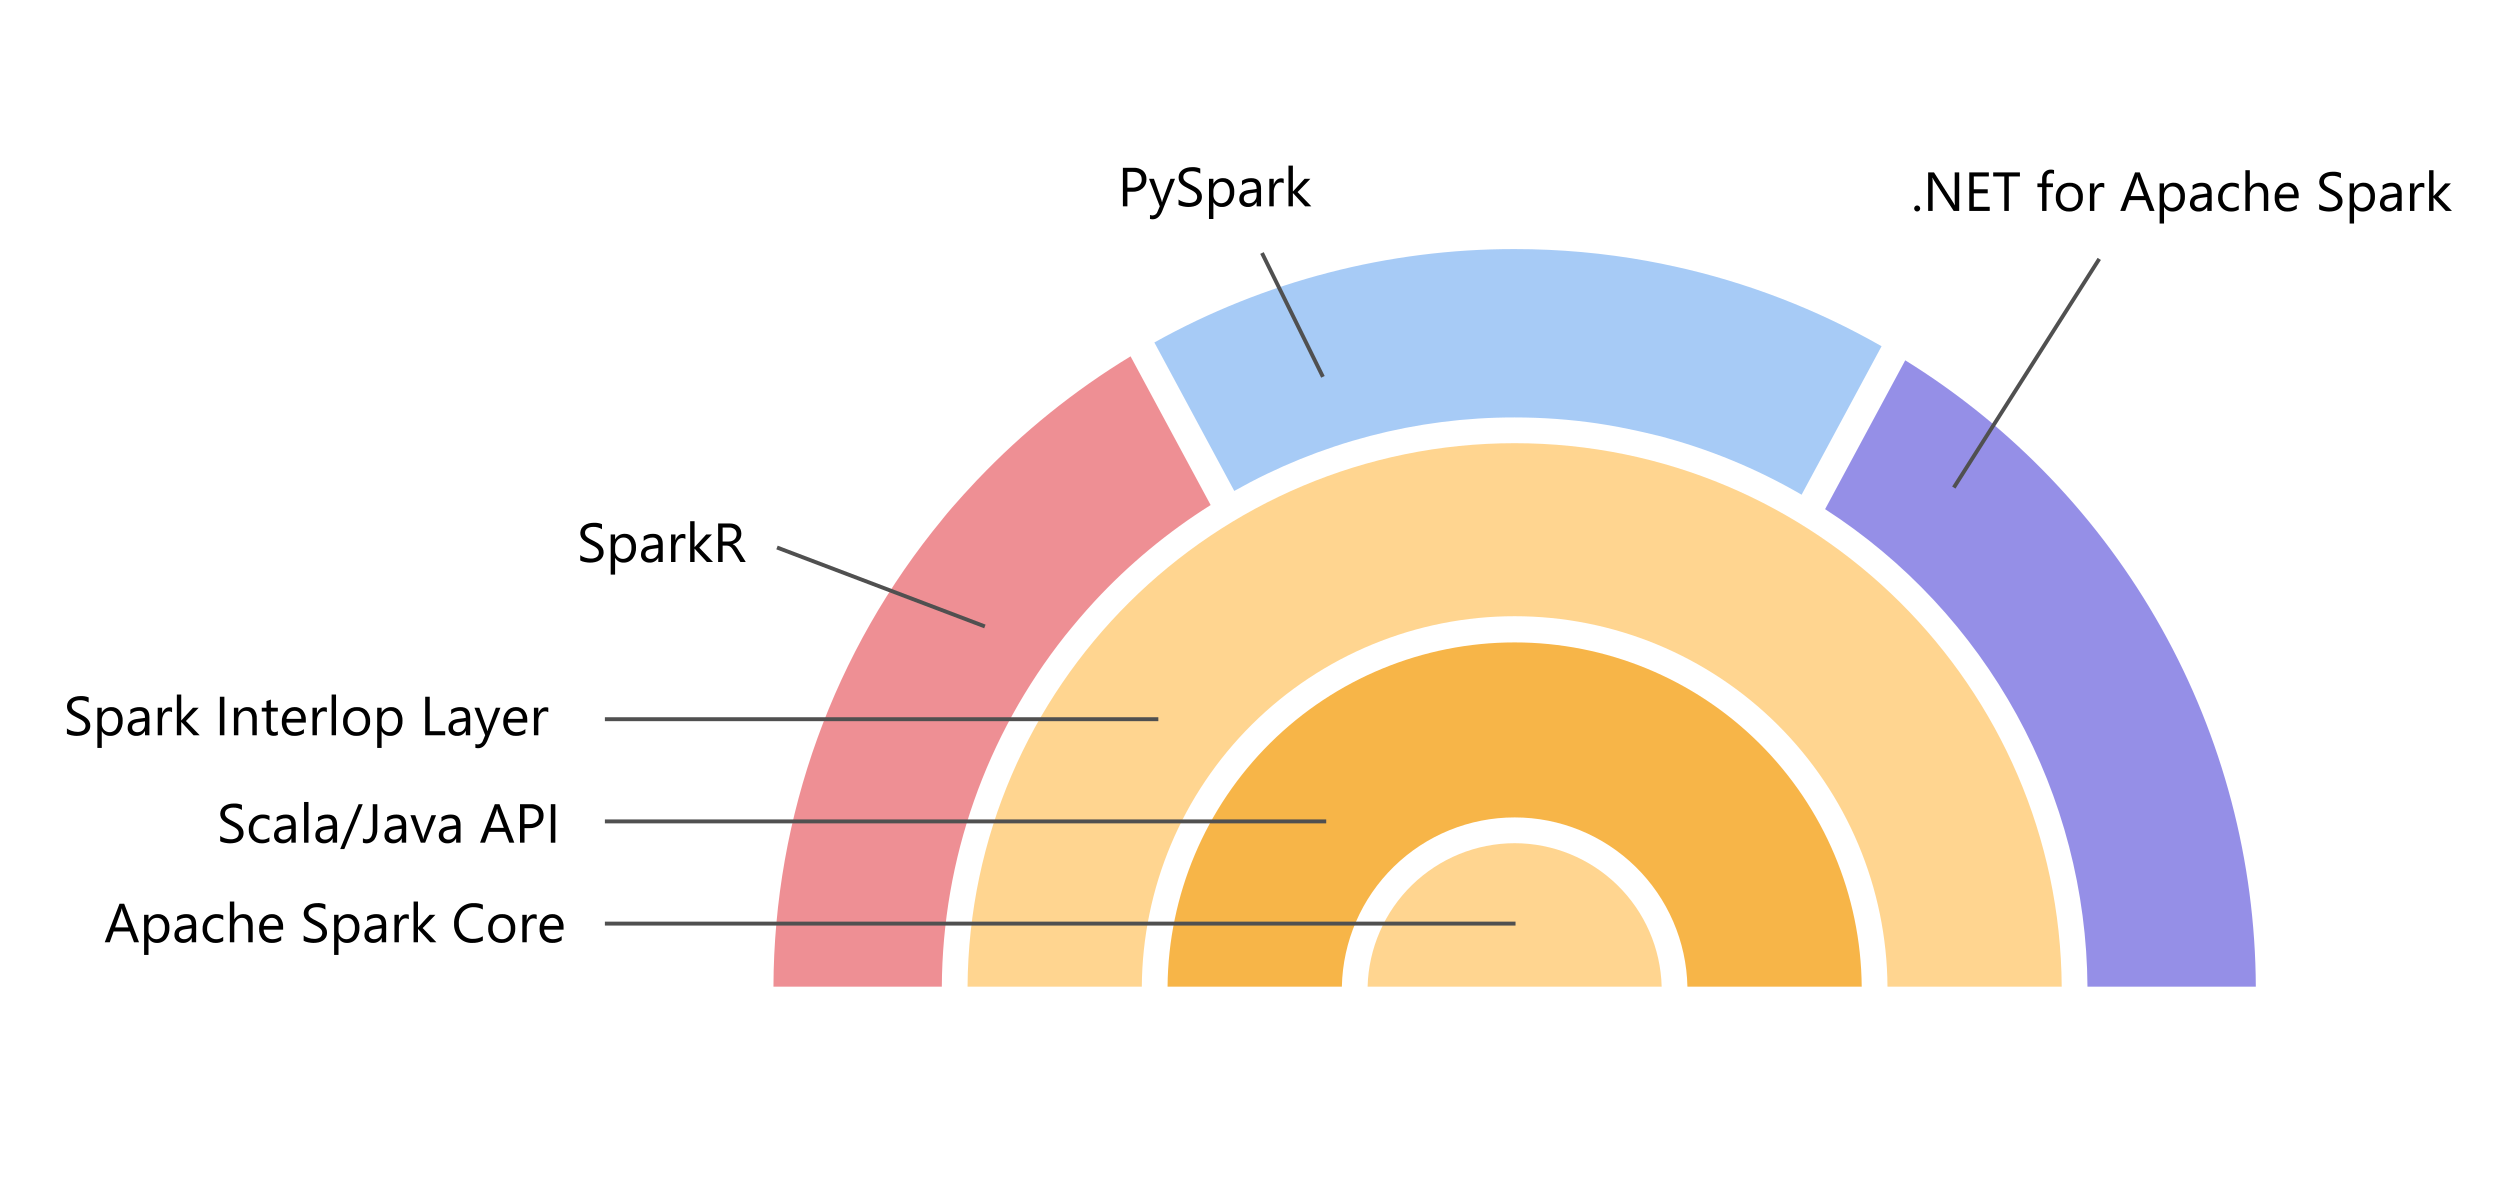 <svg width="636" height="300" viewBox="0 0 636 300" fill="none" xmlns="http://www.w3.org/2000/svg">
<path d="M147.615 142.57V141.217C147.785 141.363 147.972 141.487 148.173 141.586C148.393 141.697 148.621 141.789 148.856 141.863C149.092 141.937 149.333 141.995 149.577 142.037C149.798 142.076 150.023 142.097 150.247 142.099C150.803 142.14 151.357 142.002 151.829 141.705C152.087 141.488 152.263 141.188 152.327 140.856C152.39 140.525 152.338 140.182 152.179 139.884C152.053 139.677 151.889 139.495 151.696 139.348C151.469 139.171 151.225 139.015 150.968 138.883C150.688 138.734 150.386 138.577 150.062 138.414C149.721 138.241 149.401 138.065 149.105 137.888C148.826 137.722 148.567 137.525 148.333 137.3C148.118 137.091 147.943 136.844 147.817 136.572C147.677 136.233 147.614 135.867 147.632 135.501C147.651 135.134 147.75 134.776 147.923 134.453C148.116 134.126 148.38 133.847 148.695 133.636C149.029 133.416 149.398 133.254 149.786 133.157C150.194 133.053 150.613 133 151.033 133C151.755 132.955 152.477 133.074 153.146 133.349V134.641C152.483 134.216 151.704 134.007 150.917 134.041C150.665 134.041 150.413 134.067 150.165 134.119C149.929 134.167 149.703 134.253 149.495 134.376C149.303 134.491 149.14 134.647 149.017 134.834C148.889 135.039 148.825 135.277 148.832 135.518C148.827 135.742 148.875 135.965 148.972 136.167C149.074 136.361 149.215 136.531 149.386 136.667C149.594 136.834 149.817 136.981 150.052 137.105C150.314 137.246 150.616 137.4 150.958 137.569C151.3 137.738 151.634 137.92 151.958 138.116C152.257 138.296 152.535 138.509 152.785 138.752C153.016 138.975 153.207 139.236 153.349 139.524C153.493 139.827 153.564 140.16 153.558 140.495C153.572 140.922 153.474 141.345 153.274 141.722C153.089 142.052 152.827 142.333 152.509 142.539C152.169 142.756 151.793 142.91 151.398 142.993C150.962 143.089 150.517 143.136 150.071 143.134C149.879 143.131 149.688 143.119 149.497 143.097C149.27 143.071 149.037 143.034 148.797 142.987C148.569 142.941 148.344 142.882 148.123 142.81C147.944 142.753 147.773 142.672 147.615 142.57Z" fill="black"/>
<path d="M156.509 141.955H156.481V146.187H155.36V135.967H156.481V137.197H156.509C156.743 136.762 157.093 136.402 157.521 136.156C157.948 135.909 158.436 135.787 158.929 135.803C159.33 135.783 159.73 135.858 160.097 136.021C160.464 136.184 160.787 136.431 161.041 136.742C161.579 137.469 161.847 138.359 161.8 139.262C161.852 140.27 161.549 141.265 160.945 142.074C160.666 142.421 160.309 142.698 159.902 142.881C159.496 143.065 159.053 143.15 158.607 143.131C158.184 143.143 157.765 143.04 157.396 142.833C157.026 142.626 156.72 142.322 156.509 141.955ZM156.481 139.132V140.109C156.468 140.655 156.671 141.184 157.046 141.582C157.247 141.788 157.49 141.948 157.758 142.052C158.025 142.156 158.313 142.201 158.599 142.184C158.886 142.168 159.166 142.09 159.421 141.956C159.675 141.822 159.898 141.635 160.073 141.408C160.494 140.766 160.697 140.007 160.651 139.241C160.69 138.586 160.499 137.938 160.111 137.409C159.936 137.192 159.713 137.019 159.459 136.904C159.205 136.789 158.927 136.734 158.648 136.746C158.352 136.735 158.057 136.79 157.785 136.908C157.513 137.026 157.271 137.203 157.076 137.426C156.672 137.9 156.46 138.509 156.481 139.132Z" fill="black"/>
<path d="M168.6 142.967H167.48V141.873H167.453C167.249 142.264 166.938 142.589 166.558 142.812C166.177 143.035 165.741 143.145 165.3 143.131C164.703 143.166 164.116 142.968 163.663 142.577C163.465 142.388 163.31 142.16 163.208 141.906C163.106 141.653 163.059 141.38 163.071 141.107C163.071 139.8 163.841 139.039 165.382 138.824L167.482 138.53C167.482 137.341 167.001 136.747 166.04 136.746C165.2 136.745 164.388 137.051 163.757 137.607V136.459C164.47 136.014 165.296 135.787 166.136 135.803C167.781 135.803 168.604 136.673 168.604 138.414L168.6 142.967ZM167.478 139.426L165.79 139.658C165.374 139.695 164.971 139.828 164.614 140.045C164.471 140.162 164.36 140.313 164.29 140.484C164.22 140.656 164.194 140.841 164.214 141.025C164.209 141.183 164.24 141.34 164.303 141.485C164.366 141.63 164.46 141.759 164.579 141.863C164.852 142.09 165.2 142.205 165.554 142.188C165.812 142.195 166.069 142.147 166.306 142.046C166.544 141.945 166.757 141.794 166.931 141.604C167.299 141.2 167.493 140.669 167.474 140.123L167.478 139.426Z" fill="black"/>
<path d="M174.364 137.1C174.114 136.934 173.816 136.854 173.517 136.874C173.276 136.877 173.04 136.94 172.83 137.059C172.62 137.177 172.444 137.346 172.317 137.551C171.968 138.101 171.799 138.746 171.835 139.396V142.965H170.714V135.965H171.835V137.407H171.862C171.991 136.962 172.245 136.562 172.594 136.256C172.898 135.989 173.289 135.841 173.694 135.842C173.921 135.832 174.148 135.864 174.364 135.937V137.1Z" fill="black"/>
<path d="M181.392 142.967H179.819L176.729 139.604H176.7V142.967H175.579V132.6H176.7V139.169H176.727L179.667 135.963H181.137L177.89 139.34L181.392 142.967Z" fill="black"/>
<path d="M189.718 142.967H188.351L186.71 140.219C186.579 139.992 186.433 139.773 186.272 139.566C186.147 139.402 186.001 139.254 185.839 139.125C185.696 139.014 185.534 138.929 185.36 138.875C185.173 138.821 184.978 138.794 184.782 138.797H183.839V142.967H182.69V133.167H185.616C186.017 133.163 186.417 133.217 186.802 133.327C187.146 133.425 187.467 133.591 187.745 133.816C188.014 134.037 188.229 134.317 188.371 134.634C188.646 135.297 188.671 136.037 188.442 136.718C188.344 136.997 188.196 137.255 188.005 137.481C187.811 137.708 187.58 137.902 187.321 138.052C187.04 138.215 186.737 138.338 186.421 138.417V138.444C186.573 138.511 186.717 138.595 186.849 138.694C186.975 138.792 187.09 138.903 187.193 139.025C187.311 139.163 187.42 139.308 187.519 139.46C187.625 139.621 187.745 139.81 187.877 140.024L189.718 142.967ZM183.839 134.203V137.758H185.4C185.673 137.761 185.943 137.717 186.2 137.628C186.434 137.547 186.649 137.421 186.832 137.256C187.014 137.089 187.156 136.884 187.249 136.656C187.353 136.406 187.405 136.137 187.4 135.867C187.413 135.637 187.373 135.408 187.285 135.196C187.197 134.984 187.062 134.794 186.89 134.641C186.469 134.32 185.946 134.162 185.417 134.199L183.839 134.203Z" fill="black"/>
<path d="M286.811 48.783V52.483H285.663V42.683H288.356C289.235 42.628 290.103 42.9 290.793 43.448C291.087 43.722 291.317 44.058 291.467 44.431C291.616 44.805 291.682 45.207 291.658 45.608C291.672 46.035 291.593 46.461 291.427 46.855C291.261 47.249 291.013 47.603 290.698 47.892C289.98 48.512 289.05 48.831 288.103 48.78L286.811 48.783ZM286.811 43.725V47.744H288.011C288.662 47.788 289.307 47.595 289.826 47.201C290.038 47.008 290.205 46.77 290.313 46.505C290.422 46.239 290.469 45.952 290.452 45.666C290.452 44.373 289.685 43.726 288.152 43.725H286.811Z" fill="black"/>
<path d="M298.924 45.488L295.705 53.609C295.13 55.059 294.323 55.784 293.285 55.783C293.039 55.789 292.792 55.759 292.553 55.695V54.689C292.766 54.766 292.99 54.807 293.216 54.812C293.509 54.801 293.79 54.697 294.018 54.515C294.247 54.333 294.412 54.083 294.488 53.801L295.048 52.475L292.314 45.488H293.558L295.452 50.875C295.474 50.942 295.522 51.119 295.595 51.408H295.636C295.659 51.299 295.705 51.127 295.773 50.889L297.762 45.489L298.924 45.488Z" fill="black"/>
<path d="M299.82 52.092V50.738C299.989 50.884 300.177 51.008 300.377 51.107C300.597 51.218 300.826 51.311 301.061 51.385C301.298 51.459 301.538 51.517 301.782 51.559C302.004 51.598 302.228 51.619 302.452 51.621C303.008 51.662 303.562 51.524 304.034 51.227C304.292 51.009 304.467 50.71 304.531 50.378C304.594 50.047 304.542 49.704 304.383 49.406C304.257 49.199 304.094 49.017 303.901 48.869C303.673 48.692 303.429 48.537 303.172 48.404C302.893 48.256 302.59 48.104 302.267 47.936C301.925 47.764 301.606 47.589 301.31 47.41C301.031 47.245 300.772 47.047 300.538 46.822C300.323 46.613 300.148 46.366 300.022 46.094C299.882 45.755 299.818 45.389 299.836 45.023C299.854 44.656 299.954 44.298 300.127 43.975C300.32 43.648 300.585 43.369 300.9 43.158C301.233 42.937 301.603 42.775 301.991 42.68C302.398 42.574 302.818 42.521 303.238 42.521C303.96 42.477 304.682 42.596 305.35 42.871V44.162C304.687 43.738 303.909 43.529 303.122 43.562C302.87 43.563 302.618 43.589 302.37 43.64C302.134 43.687 301.907 43.773 301.7 43.897C301.508 44.011 301.344 44.168 301.221 44.355C301.094 44.559 301.03 44.797 301.037 45.038C301.031 45.263 301.079 45.486 301.176 45.689C301.279 45.882 301.42 46.052 301.59 46.189C301.798 46.355 302.021 46.502 302.256 46.626C302.519 46.769 302.821 46.926 303.163 47.091C303.505 47.256 303.846 47.446 304.163 47.638C304.462 47.818 304.74 48.031 304.99 48.274C305.22 48.498 305.411 48.759 305.553 49.046C305.697 49.349 305.769 49.681 305.762 50.017C305.776 50.443 305.679 50.866 305.479 51.243C305.294 51.574 305.031 51.855 304.713 52.062C304.373 52.279 303.997 52.432 303.602 52.515C303.167 52.61 302.722 52.657 302.276 52.655C302.084 52.653 301.893 52.641 301.702 52.618C301.474 52.593 301.242 52.556 301.002 52.509C300.775 52.462 300.55 52.403 300.329 52.331C300.149 52.275 299.978 52.195 299.82 52.092Z" fill="black"/>
<path d="M308.713 51.477H308.686V55.709H307.565V45.488H308.686V46.719H308.713C308.946 46.283 309.296 45.922 309.724 45.674C310.152 45.427 310.64 45.304 311.133 45.319C311.535 45.3 311.935 45.374 312.302 45.538C312.669 45.701 312.992 45.948 313.246 46.259C313.783 46.987 314.049 47.88 314 48.783C314.052 49.791 313.75 50.786 313.146 51.596C312.867 51.943 312.51 52.219 312.103 52.403C311.697 52.586 311.254 52.672 310.808 52.652C310.386 52.664 309.968 52.561 309.599 52.354C309.23 52.147 308.924 51.844 308.713 51.477ZM308.686 48.654V49.631C308.674 50.177 308.876 50.706 309.25 51.104C309.451 51.309 309.694 51.469 309.962 51.573C310.23 51.677 310.517 51.722 310.804 51.706C311.091 51.689 311.371 51.611 311.625 51.477C311.88 51.344 312.102 51.157 312.278 50.93C312.699 50.289 312.901 49.529 312.856 48.764C312.895 48.109 312.704 47.461 312.316 46.932C312.142 46.715 311.918 46.541 311.664 46.426C311.41 46.31 311.132 46.256 310.853 46.268C310.557 46.257 310.263 46.312 309.991 46.429C309.719 46.547 309.476 46.724 309.281 46.947C308.877 47.422 308.665 48.031 308.686 48.654Z" fill="black"/>
<path d="M320.807 52.488H319.686V51.4H319.658C319.454 51.791 319.143 52.116 318.762 52.338C318.381 52.561 317.945 52.671 317.504 52.657C316.908 52.693 316.321 52.495 315.868 52.105C315.67 51.916 315.515 51.687 315.413 51.434C315.311 51.18 315.264 50.907 315.276 50.634C315.276 49.327 316.046 48.566 317.586 48.351L319.686 48.058C319.686 46.868 319.205 46.273 318.243 46.273C317.402 46.272 316.59 46.578 315.959 47.134V45.98C316.672 45.536 317.498 45.308 318.338 45.324C319.984 45.324 320.807 46.195 320.807 47.936V52.488ZM319.686 48.947L318 49.18C317.584 49.218 317.182 49.35 316.824 49.566C316.681 49.683 316.57 49.834 316.5 50.006C316.43 50.177 316.404 50.363 316.424 50.547C316.42 50.705 316.45 50.862 316.513 51.007C316.576 51.152 316.671 51.281 316.79 51.385C317.063 51.611 317.41 51.727 317.764 51.709C318.022 51.716 318.279 51.668 318.516 51.567C318.754 51.466 318.967 51.315 319.141 51.125C319.509 50.722 319.705 50.191 319.686 49.645V48.947Z" fill="black"/>
<path d="M326.568 46.623C326.318 46.457 326.02 46.378 325.721 46.398C325.48 46.401 325.244 46.464 325.034 46.582C324.824 46.7 324.648 46.869 324.521 47.074C324.172 47.624 324.003 48.27 324.039 48.92V52.488H322.918V45.488H324.039V46.932H324.066C324.197 46.486 324.451 46.086 324.799 45.779C325.103 45.512 325.494 45.365 325.899 45.365C326.127 45.357 326.354 45.391 326.569 45.465L326.568 46.623Z" fill="black"/>
<path d="M333.6 52.488H332.027L328.938 49.125H328.91V52.488H327.789V42.125H328.91V48.7H328.938L331.877 45.493H333.348L330.1 48.865L333.6 52.488Z" fill="black"/>
<path d="M487.721 53.806C487.621 53.807 487.522 53.788 487.43 53.749C487.338 53.71 487.255 53.653 487.186 53.58C487.114 53.51 487.057 53.426 487.019 53.333C486.98 53.24 486.961 53.14 486.963 53.04C486.962 52.939 486.981 52.839 487.019 52.746C487.057 52.652 487.114 52.568 487.186 52.497C487.254 52.423 487.337 52.365 487.429 52.325C487.521 52.286 487.621 52.266 487.721 52.268C487.823 52.266 487.924 52.286 488.018 52.325C488.113 52.364 488.198 52.423 488.268 52.497C488.34 52.567 488.398 52.652 488.437 52.745C488.475 52.839 488.495 52.939 488.494 53.04C488.495 53.141 488.476 53.24 488.437 53.333C488.398 53.426 488.341 53.51 488.268 53.58C488.197 53.653 488.112 53.711 488.018 53.749C487.924 53.788 487.823 53.807 487.721 53.806Z" fill="black"/>
<path d="M498.42 53.655H497.012L491.967 45.842C491.84 45.649 491.734 45.443 491.652 45.227H491.611C491.658 45.674 491.677 46.124 491.666 46.573V53.655H490.518V43.855H492.008L496.916 51.545C497.116 51.864 497.252 52.083 497.316 52.201H497.344C497.286 51.723 497.263 51.241 497.275 50.759V43.859H498.424L498.42 53.655Z" fill="black"/>
<path d="M506.186 53.655H500.986V43.855H505.963V44.894H502.135V48.154H505.676V49.187H502.135V52.618H506.182L506.186 53.655Z" fill="black"/>
<path d="M513.869 44.892H511.039V53.655H509.891V44.892H507.066V43.853H513.866L513.869 44.892Z" fill="black"/>
<path d="M522.551 44.276C522.323 44.151 522.066 44.087 521.805 44.092C521.021 44.092 520.629 44.586 520.629 45.575V46.655H522.27V47.612H520.629V53.655H519.516V47.612H518.316V46.655H519.516V45.521C519.499 45.203 519.547 44.885 519.656 44.586C519.765 44.287 519.933 44.013 520.15 43.78C520.357 43.571 520.604 43.406 520.877 43.296C521.15 43.187 521.442 43.134 521.736 43.142C522.013 43.131 522.29 43.173 522.551 43.265V44.276Z" fill="black"/>
<path d="M526.4 53.819C525.941 53.84 525.483 53.763 525.056 53.594C524.629 53.425 524.242 53.168 523.922 52.839C523.284 52.128 522.951 51.194 522.996 50.239C522.966 49.739 523.037 49.238 523.202 48.765C523.368 48.292 523.626 47.857 523.961 47.484C524.302 47.148 524.709 46.887 525.157 46.716C525.604 46.545 526.082 46.469 526.561 46.493C527.014 46.467 527.467 46.54 527.889 46.707C528.311 46.873 528.691 47.129 529.005 47.457C529.627 48.204 529.942 49.16 529.884 50.13C529.932 51.114 529.592 52.078 528.937 52.814C528.609 53.152 528.214 53.416 527.776 53.589C527.339 53.763 526.87 53.841 526.4 53.819ZM526.482 47.435C526.16 47.421 525.839 47.479 525.543 47.606C525.247 47.734 524.984 47.926 524.773 48.169C524.326 48.747 524.103 49.467 524.145 50.196C524.105 50.907 524.332 51.606 524.781 52.158C524.993 52.396 525.256 52.584 525.55 52.708C525.844 52.832 526.162 52.889 526.481 52.876C526.795 52.895 527.109 52.842 527.398 52.721C527.688 52.6 527.946 52.413 528.153 52.176C528.575 51.598 528.782 50.891 528.737 50.176C528.783 49.454 528.577 48.739 528.153 48.153C527.949 47.912 527.691 47.722 527.401 47.597C527.11 47.473 526.795 47.417 526.48 47.435H526.482Z" fill="black"/>
<path d="M535.326 47.79C535.076 47.624 534.778 47.545 534.479 47.564C534.238 47.567 534.002 47.63 533.792 47.749C533.582 47.867 533.406 48.036 533.279 48.241C532.93 48.791 532.761 49.437 532.797 50.087V53.655H531.676V46.655H532.8V48.1H532.827C532.957 47.654 533.211 47.255 533.56 46.948C533.864 46.681 534.255 46.534 534.66 46.534C534.887 46.525 535.115 46.559 535.33 46.634L535.326 47.79Z" fill="black"/>
<path d="M548.117 53.655H546.846L545.807 50.907H541.65L540.672 53.655H539.4L543.159 43.855H544.349L548.117 53.655ZM545.43 49.875L543.893 45.7C543.824 45.486 543.773 45.267 543.742 45.044H543.715C543.683 45.267 543.63 45.487 543.557 45.7L542.033 49.877L545.43 49.875Z" fill="black"/>
<path d="M550.557 52.644H550.529V56.875H549.408V46.655H550.529V47.886H550.557C550.79 47.45 551.14 47.089 551.568 46.841C551.995 46.594 552.483 46.471 552.977 46.486C553.378 46.466 553.779 46.541 554.146 46.705C554.512 46.868 554.836 47.115 555.09 47.426C555.628 48.152 555.896 49.043 555.848 49.945C555.899 50.953 555.597 51.948 554.994 52.758C554.715 53.105 554.357 53.381 553.951 53.565C553.545 53.748 553.101 53.834 552.656 53.814C552.233 53.827 551.815 53.725 551.445 53.519C551.075 53.313 550.769 53.011 550.557 52.644ZM550.529 49.82V50.8C550.516 51.346 550.719 51.875 551.094 52.273C551.295 52.478 551.538 52.638 551.806 52.742C552.073 52.846 552.36 52.891 552.647 52.874C552.934 52.858 553.214 52.78 553.468 52.647C553.723 52.513 553.945 52.326 554.121 52.099C554.542 51.458 554.745 50.698 554.699 49.932C554.738 49.277 554.547 48.629 554.16 48.1C553.985 47.883 553.762 47.71 553.507 47.595C553.253 47.48 552.976 47.425 552.697 47.437C552.401 47.426 552.106 47.481 551.834 47.598C551.562 47.716 551.32 47.893 551.125 48.116C550.721 48.59 550.509 49.197 550.529 49.82Z" fill="black"/>
<path d="M562.65 53.655H561.529V52.562H561.5C561.295 52.953 560.985 53.278 560.604 53.5C560.223 53.722 559.787 53.833 559.346 53.819C558.749 53.854 558.162 53.656 557.709 53.266C557.511 53.077 557.356 52.849 557.254 52.595C557.152 52.342 557.105 52.069 557.117 51.796C557.117 50.488 557.887 49.727 559.428 49.513L561.528 49.219C561.528 48.029 561.047 47.434 560.085 47.435C559.245 47.434 558.433 47.74 557.802 48.296V47.147C558.515 46.703 559.341 46.475 560.181 46.491C561.827 46.491 562.65 47.362 562.649 49.103L562.65 53.655ZM561.529 50.114L559.84 50.347C559.424 50.384 559.021 50.517 558.664 50.733C558.521 50.85 558.41 51.002 558.34 51.173C558.27 51.344 558.244 51.53 558.264 51.714C558.259 51.872 558.29 52.029 558.353 52.174C558.416 52.319 558.51 52.448 558.629 52.552C558.902 52.778 559.249 52.893 559.603 52.876C559.861 52.883 560.117 52.835 560.355 52.734C560.593 52.633 560.806 52.482 560.98 52.292C561.348 51.889 561.544 51.358 561.525 50.812L561.529 50.114Z" fill="black"/>
<path d="M569.533 53.334C568.951 53.669 568.289 53.837 567.619 53.819C567.17 53.837 566.722 53.76 566.306 53.592C565.889 53.424 565.513 53.169 565.203 52.845C564.575 52.157 564.244 51.249 564.283 50.319C564.234 49.298 564.591 48.299 565.275 47.54C565.616 47.188 566.029 46.913 566.485 46.732C566.941 46.551 567.43 46.469 567.92 46.491C568.481 46.479 569.038 46.596 569.547 46.833V47.981C569.062 47.628 568.478 47.437 567.879 47.435C567.547 47.425 567.217 47.489 566.912 47.622C566.608 47.755 566.337 47.954 566.119 48.204C565.642 48.766 565.397 49.488 565.432 50.224C565.392 50.93 565.623 51.624 566.078 52.165C566.297 52.402 566.566 52.589 566.866 52.712C567.165 52.835 567.487 52.891 567.811 52.876C568.436 52.871 569.042 52.657 569.533 52.268V53.334Z" fill="black"/>
<path d="M577.039 53.655H575.918V49.622C575.918 48.164 575.375 47.435 574.291 47.435C574.028 47.432 573.768 47.487 573.529 47.596C573.29 47.705 573.079 47.866 572.909 48.067C572.525 48.518 572.325 49.098 572.349 49.69V53.655H571.229V43.292H572.349V47.817H572.377C572.601 47.406 572.935 47.065 573.34 46.831C573.746 46.597 574.208 46.48 574.677 46.491C576.255 46.491 577.043 47.441 577.042 49.342L577.039 53.655Z" fill="black"/>
<path d="M584.777 50.436H579.836C579.811 51.094 580.035 51.737 580.465 52.236C580.68 52.453 580.939 52.621 581.224 52.731C581.509 52.841 581.814 52.889 582.119 52.872C582.911 52.87 583.679 52.595 584.293 52.093V53.145C583.571 53.623 582.716 53.857 581.852 53.815C581.417 53.837 580.983 53.764 580.58 53.599C580.177 53.434 579.815 53.182 579.521 52.862C578.914 52.104 578.612 51.148 578.674 50.179C578.632 49.206 578.963 48.254 579.6 47.517C579.884 47.187 580.237 46.924 580.635 46.746C581.033 46.568 581.464 46.479 581.9 46.487C582.298 46.464 582.697 46.532 583.065 46.686C583.433 46.84 583.761 47.076 584.025 47.376C584.563 48.082 584.83 48.958 584.777 49.844V50.436ZM583.629 49.485C583.658 48.942 583.493 48.407 583.162 47.975C583.002 47.794 582.804 47.652 582.582 47.558C582.36 47.465 582.12 47.423 581.879 47.435C581.627 47.431 581.378 47.479 581.146 47.577C580.914 47.675 580.706 47.819 580.533 48.002C580.15 48.409 579.91 48.93 579.85 49.485H583.629Z" fill="black"/>
<path d="M590 53.259V51.905C590.17 52.051 590.358 52.175 590.559 52.274C590.779 52.386 591.007 52.479 591.242 52.552C591.478 52.626 591.719 52.684 591.963 52.726C592.184 52.765 592.408 52.786 592.633 52.787C593.189 52.827 593.743 52.69 594.215 52.394C594.473 52.176 594.648 51.876 594.712 51.545C594.775 51.213 594.723 50.87 594.564 50.572C594.438 50.365 594.274 50.184 594.082 50.036C593.854 49.859 593.61 49.703 593.354 49.571C593.074 49.423 592.772 49.267 592.447 49.103C592.105 48.93 591.787 48.754 591.49 48.576C591.211 48.41 590.952 48.213 590.719 47.988C590.504 47.779 590.329 47.533 590.203 47.261C590.062 46.922 589.999 46.556 590.017 46.19C590.035 45.823 590.135 45.465 590.309 45.142C590.501 44.815 590.765 44.535 591.08 44.324C591.414 44.103 591.783 43.942 592.172 43.846C592.579 43.741 592.998 43.688 593.418 43.688C594.14 43.644 594.862 43.763 595.531 44.037V45.329C594.868 44.905 594.09 44.695 593.303 44.729C593.05 44.729 592.798 44.755 592.551 44.807C592.315 44.853 592.088 44.94 591.881 45.063C591.689 45.178 591.525 45.335 591.402 45.522C591.274 45.726 591.209 45.964 591.217 46.205C591.211 46.43 591.259 46.653 591.357 46.855C591.459 47.048 591.6 47.218 591.771 47.355C591.979 47.522 592.202 47.668 592.438 47.792C592.699 47.934 593.002 48.092 593.344 48.257C593.686 48.422 594.027 48.612 594.344 48.804C594.643 48.983 594.92 49.197 595.17 49.44C595.401 49.663 595.592 49.924 595.734 50.212C595.878 50.515 595.949 50.848 595.943 51.183C595.956 51.609 595.859 52.032 595.66 52.409C595.475 52.74 595.213 53.02 594.895 53.227C594.555 53.444 594.178 53.598 593.783 53.681C593.347 53.776 592.903 53.823 592.457 53.821C592.265 53.819 592.074 53.807 591.883 53.784C591.654 53.759 591.422 53.722 591.183 53.675C590.955 53.629 590.73 53.569 590.509 53.497C590.33 53.441 590.158 53.36 590 53.259Z" fill="black"/>
<path d="M598.9 52.644H598.872V56.875H597.751V46.655H598.872V47.886H598.9C599.133 47.45 599.482 47.088 599.91 46.841C600.337 46.593 600.825 46.471 601.319 46.486C601.72 46.466 602.12 46.541 602.487 46.704C602.854 46.868 603.177 47.115 603.431 47.426C603.969 48.152 604.238 49.043 604.191 49.945C604.242 50.954 603.939 51.949 603.335 52.758C603.056 53.105 602.698 53.382 602.292 53.565C601.886 53.749 601.442 53.834 600.997 53.814C600.574 53.827 600.156 53.725 599.787 53.519C599.418 53.313 599.111 53.01 598.9 52.644ZM598.872 49.82V50.8C598.859 51.346 599.062 51.876 599.437 52.273C599.638 52.478 599.88 52.638 600.148 52.742C600.416 52.846 600.703 52.891 600.99 52.874C601.277 52.858 601.557 52.78 601.811 52.647C602.065 52.513 602.288 52.326 602.464 52.099C602.884 51.457 603.086 50.698 603.042 49.932C603.08 49.277 602.889 48.629 602.5 48.1C602.325 47.883 602.101 47.71 601.847 47.594C601.593 47.479 601.316 47.425 601.037 47.437C600.741 47.426 600.446 47.481 600.174 47.599C599.902 47.716 599.66 47.893 599.465 48.116C599.06 48.59 598.847 49.197 598.867 49.82H598.872Z" fill="black"/>
<path d="M610.986 53.655H609.865V52.562H609.838C609.634 52.953 609.323 53.278 608.943 53.5C608.562 53.722 608.126 53.833 607.686 53.819C607.089 53.855 606.502 53.656 606.049 53.266C605.851 53.077 605.696 52.849 605.594 52.595C605.492 52.342 605.445 52.069 605.457 51.796C605.457 50.488 606.227 49.727 607.768 49.513L609.868 49.219C609.868 48.029 609.388 47.434 608.427 47.435C607.586 47.434 606.774 47.74 606.144 48.296V47.147C606.857 46.703 607.683 46.475 608.523 46.491C610.167 46.491 610.989 47.362 610.989 49.103L610.986 53.655ZM609.865 50.114L608.178 50.347C607.761 50.384 607.359 50.516 607.002 50.733C606.859 50.85 606.747 51.001 606.677 51.173C606.607 51.344 606.581 51.53 606.602 51.714C606.597 51.872 606.628 52.029 606.691 52.174C606.754 52.319 606.849 52.448 606.968 52.552C607.241 52.778 607.588 52.894 607.942 52.876C608.2 52.883 608.456 52.835 608.694 52.734C608.931 52.633 609.145 52.482 609.319 52.292C609.687 51.889 609.882 51.358 609.862 50.812L609.865 50.114Z" fill="black"/>
<path d="M616.75 47.79C616.499 47.624 616.201 47.545 615.902 47.564C615.661 47.567 615.424 47.63 615.215 47.748C615.005 47.867 614.828 48.036 614.702 48.241C614.352 48.791 614.184 49.437 614.22 50.087V53.655H613.1V46.655H614.221V48.1H614.248C614.376 47.654 614.63 47.254 614.979 46.948C615.283 46.681 615.674 46.534 616.079 46.534C616.306 46.525 616.533 46.559 616.749 46.634L616.75 47.79Z" fill="black"/>
<path d="M623.777 53.655H622.205L619.115 50.292H619.088V53.655H617.967V43.292H619.088V49.861H619.115L622.055 46.655H623.523L620.277 50.032L623.777 53.655Z" fill="black"/>
<path d="M17.023 186.653V185.3C17.193 185.447 17.38 185.571 17.581 185.669C17.801 185.78 18.03 185.872 18.264 185.946C18.5 186.02 18.741 186.079 18.985 186.12C19.207 186.159 19.431 186.18 19.655 186.182C20.211 186.223 20.766 186.085 21.237 185.788C21.495 185.57 21.671 185.271 21.734 184.939C21.798 184.608 21.745 184.265 21.586 183.967C21.46 183.76 21.297 183.578 21.104 183.431C20.877 183.254 20.633 183.098 20.375 182.966C20.096 182.817 19.793 182.661 19.47 182.497C19.128 182.324 18.809 182.148 18.513 181.971C18.234 181.806 17.975 181.609 17.741 181.383C17.526 181.174 17.351 180.927 17.225 180.655C17.085 180.316 17.022 179.95 17.041 179.584C17.059 179.217 17.158 178.859 17.331 178.536C17.524 178.209 17.788 177.93 18.103 177.719C18.437 177.498 18.806 177.336 19.194 177.24C19.602 177.136 20.021 177.083 20.441 177.083C21.163 177.038 21.885 177.157 22.553 177.432V178.724C21.89 178.299 21.112 178.09 20.325 178.124C20.073 178.124 19.821 178.15 19.573 178.202C19.337 178.25 19.111 178.336 18.903 178.459C18.711 178.574 18.548 178.73 18.424 178.917C18.297 179.122 18.233 179.36 18.24 179.601C18.235 179.825 18.283 180.048 18.379 180.25C18.482 180.443 18.623 180.614 18.793 180.75C19.001 180.917 19.224 181.063 19.459 181.188C19.723 181.329 20.025 181.484 20.366 181.652C20.708 181.82 21.041 182.002 21.366 182.199C21.665 182.379 21.943 182.593 22.193 182.835C22.424 183.058 22.614 183.319 22.756 183.607C22.901 183.91 22.972 184.243 22.965 184.578C22.979 185.005 22.882 185.428 22.682 185.805C22.497 186.135 22.235 186.416 21.917 186.622C21.577 186.839 21.2 186.993 20.805 187.076C20.37 187.172 19.925 187.219 19.479 187.217C19.288 187.214 19.096 187.202 18.905 187.18C18.677 187.154 18.444 187.117 18.205 187.07C17.977 187.024 17.752 186.965 17.531 186.893C17.352 186.836 17.182 186.755 17.023 186.653Z" fill="black"/>
<path d="M25.917 186.038H25.889V190.27H24.768V180.05H25.889V181.28H25.917C26.15 180.846 26.5 180.485 26.928 180.239C27.355 179.992 27.843 179.87 28.336 179.886C28.737 179.866 29.137 179.941 29.504 180.104C29.871 180.267 30.195 180.514 30.449 180.825C30.986 181.552 31.254 182.442 31.208 183.345C31.259 184.353 30.956 185.348 30.353 186.157C30.073 186.504 29.716 186.781 29.31 186.964C28.904 187.148 28.46 187.233 28.015 187.214C27.591 187.226 27.172 187.123 26.803 186.916C26.433 186.709 26.127 186.405 25.917 186.038ZM25.889 183.215V184.192C25.876 184.738 26.079 185.267 26.454 185.665C26.654 185.871 26.897 186.031 27.165 186.135C27.433 186.239 27.72 186.284 28.007 186.268C28.294 186.251 28.574 186.173 28.828 186.039C29.082 185.905 29.305 185.718 29.481 185.491C29.901 184.85 30.104 184.09 30.059 183.324C30.097 182.669 29.906 182.021 29.519 181.492C29.343 181.275 29.12 181.102 28.866 180.987C28.612 180.872 28.334 180.818 28.056 180.829C27.759 180.818 27.465 180.873 27.192 180.991C26.921 181.109 26.678 181.286 26.484 181.509C26.079 181.984 25.867 182.592 25.889 183.215Z" fill="black"/>
<path d="M38.009 187.05H36.888V185.956H36.861C36.657 186.347 36.347 186.672 35.966 186.895C35.585 187.118 35.149 187.228 34.708 187.214C34.111 187.249 33.524 187.051 33.071 186.66C32.873 186.471 32.718 186.243 32.616 185.989C32.514 185.736 32.468 185.463 32.479 185.19C32.479 183.883 33.25 183.122 34.79 182.907L36.89 182.613C36.89 181.424 36.41 180.829 35.448 180.829C34.608 180.828 33.796 181.134 33.165 181.69V180.542C33.878 180.097 34.705 179.87 35.544 179.886C37.189 179.886 38.011 180.756 38.011 182.497L38.009 187.05ZM36.888 183.509L35.2 183.741C34.784 183.778 34.382 183.911 34.024 184.128C33.881 184.245 33.77 184.396 33.7 184.567C33.63 184.738 33.604 184.924 33.624 185.108C33.62 185.266 33.65 185.423 33.714 185.568C33.777 185.713 33.871 185.842 33.99 185.946C34.263 186.172 34.611 186.288 34.964 186.271C35.222 186.278 35.479 186.23 35.716 186.129C35.954 186.028 36.167 185.877 36.341 185.687C36.71 185.284 36.905 184.752 36.885 184.206L36.888 183.509Z" fill="black"/>
<path d="M43.772 181.185C43.522 181.019 43.224 180.939 42.924 180.959C42.683 180.962 42.447 181.025 42.237 181.143C42.027 181.262 41.851 181.431 41.724 181.636C41.375 182.186 41.206 182.831 41.242 183.481V187.05H40.122V180.05H41.243V181.492H41.27C41.399 181.047 41.652 180.647 42 180.341C42.304 180.074 42.695 179.927 43.1 179.927C43.327 179.917 43.554 179.949 43.77 180.022L43.772 181.185Z" fill="black"/>
<path d="M50.8 187.05H49.227L46.137 183.687H46.11V187.05H44.989V176.687H46.11V183.256H46.137L49.077 180.05H50.546L47.3 183.427L50.8 187.05Z" fill="black"/>
<path d="M57.082 187.05H55.933V177.25H57.082V187.05Z" fill="black"/>
<path d="M65.319 187.05H64.2V183.058C64.2 181.572 63.657 180.829 62.573 180.829C62.308 180.823 62.046 180.877 61.805 180.987C61.564 181.097 61.351 181.259 61.182 181.462C60.805 181.908 60.608 182.479 60.631 183.062V187.054H59.508V180.054H60.629V181.216H60.657C60.879 180.803 61.212 180.461 61.619 180.227C62.025 179.992 62.488 179.876 62.957 179.89C63.287 179.87 63.617 179.926 63.922 180.055C64.227 180.183 64.497 180.381 64.713 180.632C65.158 181.254 65.373 182.012 65.322 182.775L65.319 187.05Z" fill="black"/>
<path d="M70.678 186.981C70.353 187.141 69.993 187.216 69.632 187.2C68.406 187.2 67.793 186.516 67.793 185.149V181.007H66.593V180.05H67.793V178.341L68.915 177.979V180.05H70.678V181.007H68.915V184.951C68.885 185.301 68.969 185.652 69.154 185.951C69.254 186.059 69.378 186.142 69.515 186.194C69.653 186.246 69.8 186.265 69.947 186.251C70.21 186.258 70.467 186.175 70.678 186.018V186.981Z" fill="black"/>
<path d="M77.8 183.83H72.859C72.835 184.488 73.059 185.131 73.488 185.63C73.703 185.847 73.962 186.015 74.247 186.125C74.532 186.234 74.837 186.283 75.142 186.266C75.935 186.264 76.703 185.989 77.316 185.486V186.539C76.594 187.016 75.739 187.251 74.875 187.209C74.44 187.231 74.006 187.157 73.603 186.993C73.2 186.828 72.839 186.576 72.544 186.256C71.938 185.498 71.636 184.541 71.697 183.572C71.656 182.599 71.987 181.647 72.623 180.91C72.908 180.58 73.261 180.317 73.659 180.14C74.056 179.962 74.488 179.873 74.923 179.881C75.322 179.858 75.72 179.926 76.088 180.08C76.457 180.234 76.785 180.47 77.049 180.769C77.587 181.475 77.854 182.351 77.801 183.237L77.8 183.83ZM76.652 182.88C76.681 182.337 76.515 181.801 76.184 181.369C76.025 181.188 75.827 181.046 75.605 180.952C75.383 180.859 75.143 180.817 74.902 180.829C74.651 180.825 74.401 180.874 74.169 180.971C73.937 181.069 73.728 181.213 73.555 181.396C73.172 181.803 72.933 182.324 72.872 182.88H76.652Z" fill="black"/>
<path d="M83.147 181.185C82.897 181.019 82.599 180.939 82.299 180.959C82.058 180.962 81.822 181.025 81.612 181.143C81.402 181.262 81.226 181.431 81.099 181.636C80.75 182.186 80.581 182.831 80.617 183.481V187.05H79.5V180.05H80.621V181.492H80.648C80.777 181.047 81.031 180.647 81.379 180.341C81.683 180.074 82.074 179.927 82.479 179.927C82.706 179.917 82.933 179.949 83.149 180.022L83.147 181.185Z" fill="black"/>
<path d="M85.485 187.05H84.364V176.687H85.485V187.05Z" fill="black"/>
<path d="M90.68 187.214C90.221 187.235 89.763 187.159 89.336 186.989C88.909 186.82 88.522 186.563 88.202 186.233C87.563 185.522 87.231 184.588 87.276 183.633C87.246 183.133 87.316 182.632 87.482 182.159C87.647 181.686 87.905 181.251 88.24 180.878C88.581 180.542 88.989 180.28 89.436 180.11C89.884 179.939 90.362 179.863 90.84 179.887C91.293 179.862 91.746 179.934 92.168 180.101C92.59 180.267 92.971 180.523 93.284 180.851C93.907 181.597 94.221 182.553 94.163 183.523C94.211 184.507 93.871 185.471 93.215 186.207C92.888 186.545 92.493 186.81 92.056 186.983C91.619 187.157 91.15 187.236 90.68 187.214ZM90.762 180.829C90.44 180.814 90.12 180.873 89.823 181C89.528 181.127 89.264 181.32 89.053 181.563C88.605 182.141 88.382 182.861 88.424 183.591C88.384 184.301 88.611 185.001 89.06 185.553C89.273 185.791 89.536 185.978 89.83 186.103C90.124 186.227 90.441 186.284 90.76 186.271C91.074 186.29 91.388 186.237 91.678 186.116C91.968 185.994 92.226 185.808 92.432 185.571C92.855 184.993 93.062 184.286 93.016 183.571C93.063 182.849 92.856 182.134 92.432 181.548C92.228 181.307 91.971 181.117 91.682 180.993C91.392 180.868 91.077 180.812 90.762 180.829Z" fill="black"/>
<path d="M97.106 186.038H97.079V190.27H95.958V180.05H97.079V181.28H97.106C97.34 180.845 97.69 180.485 98.118 180.239C98.545 179.992 99.033 179.87 99.526 179.886C99.927 179.866 100.327 179.941 100.694 180.104C101.061 180.267 101.384 180.514 101.638 180.825C102.175 181.552 102.444 182.442 102.397 183.345C102.448 184.353 102.146 185.348 101.542 186.157C101.263 186.504 100.906 186.781 100.5 186.964C100.094 187.148 99.65 187.233 99.205 187.214C98.781 187.226 98.362 187.123 97.993 186.916C97.623 186.709 97.317 186.406 97.106 186.038ZM97.079 183.215V184.192C97.066 184.738 97.268 185.267 97.643 185.665C97.844 185.871 98.086 186.031 98.354 186.135C98.622 186.239 98.909 186.284 99.196 186.267C99.483 186.251 99.763 186.173 100.017 186.039C100.272 185.905 100.494 185.718 100.67 185.491C101.091 184.85 101.294 184.09 101.249 183.324C101.287 182.669 101.096 182.021 100.708 181.492C100.533 181.275 100.31 181.102 100.056 180.987C99.802 180.872 99.525 180.818 99.246 180.829C98.95 180.818 98.655 180.873 98.382 180.991C98.11 181.108 97.868 181.285 97.673 181.509C97.269 181.984 97.058 182.592 97.079 183.215Z" fill="black"/>
<path d="M113.259 187.05H108.173V177.25H109.322V186.014H113.259V187.05Z" fill="black"/>
<path d="M119.624 187.05H118.5V185.956H118.473C118.268 186.347 117.958 186.672 117.577 186.895C117.196 187.118 116.76 187.228 116.32 187.214C115.723 187.249 115.136 187.051 114.683 186.66C114.485 186.471 114.33 186.243 114.228 185.989C114.126 185.736 114.079 185.463 114.091 185.19C114.091 183.883 114.861 183.122 116.402 182.907L118.502 182.613C118.502 181.424 118.021 180.829 117.06 180.829C116.219 180.828 115.407 181.134 114.777 181.69V180.542C115.489 180.097 116.316 179.87 117.156 179.886C118.801 179.886 119.624 180.756 119.624 182.497V187.05ZM118.502 183.509L116.814 183.741C116.397 183.778 115.995 183.911 115.638 184.128C115.495 184.245 115.383 184.396 115.314 184.567C115.244 184.739 115.218 184.924 115.238 185.108C115.233 185.266 115.263 185.423 115.326 185.568C115.389 185.713 115.484 185.842 115.603 185.946C115.876 186.173 116.223 186.288 116.578 186.271C116.835 186.278 117.092 186.229 117.329 186.129C117.566 186.028 117.779 185.877 117.954 185.687C118.322 185.284 118.517 184.752 118.498 184.206L118.502 183.509Z" fill="black"/>
<path d="M127.307 180.05L124.087 188.171C123.513 189.62 122.707 190.345 121.667 190.345C121.421 190.351 121.174 190.321 120.936 190.256V189.256C121.149 189.333 121.373 189.374 121.599 189.379C121.891 189.368 122.172 189.263 122.401 189.081C122.63 188.899 122.794 188.649 122.871 188.367L123.431 187.041L120.7 180.05H121.944L123.837 185.437C123.86 185.504 123.908 185.681 123.981 185.97H124.022C124.045 185.86 124.09 185.688 124.159 185.45L126.148 180.05H127.307Z" fill="black"/>
<path d="M134.136 183.83H129.194C129.17 184.488 129.394 185.131 129.823 185.63C130.038 185.847 130.297 186.015 130.582 186.125C130.867 186.234 131.172 186.283 131.477 186.266C132.27 186.264 133.038 185.989 133.651 185.486V186.539C132.929 187.016 132.074 187.251 131.21 187.209C130.775 187.231 130.341 187.157 129.938 186.993C129.535 186.828 129.174 186.576 128.879 186.256C128.273 185.498 127.971 184.541 128.032 183.572C127.991 182.599 128.322 181.647 128.958 180.91C129.243 180.58 129.596 180.317 129.994 180.14C130.391 179.962 130.823 179.873 131.258 179.881C131.657 179.858 132.055 179.926 132.423 180.08C132.792 180.234 133.12 180.47 133.384 180.769C133.922 181.475 134.189 182.351 134.136 183.237V183.83ZM132.988 182.88C133.017 182.337 132.851 181.801 132.52 181.369C132.361 181.188 132.163 181.046 131.941 180.952C131.719 180.859 131.479 180.817 131.238 180.829C130.987 180.825 130.737 180.873 130.505 180.971C130.273 181.069 130.064 181.213 129.891 181.396C129.508 181.803 129.269 182.324 129.208 182.88H132.988Z" fill="black"/>
<path d="M139.482 181.185C139.232 181.019 138.934 180.939 138.634 180.959C138.393 180.962 138.157 181.025 137.947 181.143C137.737 181.262 137.561 181.431 137.434 181.636C137.085 182.186 136.916 182.831 136.952 183.481V187.05H135.831V180.05H136.952V181.492H136.979C137.108 181.047 137.362 180.647 137.71 180.341C138.014 180.074 138.405 179.927 138.81 179.927C139.037 179.917 139.264 179.949 139.48 180.022L139.482 181.185Z" fill="black"/>
<path d="M56.019 213.986V212.633C56.188 212.78 56.375 212.904 56.577 213.002C56.796 213.113 57.025 213.205 57.26 213.279C57.496 213.353 57.737 213.411 57.981 213.453C58.202 213.492 58.426 213.513 58.651 213.515C59.206 213.556 59.761 213.418 60.233 213.121C60.49 212.903 60.665 212.604 60.729 212.272C60.793 211.941 60.741 211.598 60.583 211.3C60.456 211.093 60.292 210.912 60.1 210.764C59.872 210.587 59.628 210.431 59.372 210.299C59.092 210.15 58.79 209.993 58.466 209.83C58.125 209.657 57.805 209.481 57.509 209.304C57.229 209.139 56.97 208.941 56.737 208.716C56.521 208.507 56.346 208.26 56.221 207.988C56.081 207.649 56.017 207.283 56.036 206.917C56.054 206.55 56.153 206.192 56.327 205.869C56.519 205.542 56.783 205.263 57.099 205.052C57.432 204.831 57.801 204.669 58.19 204.573C58.597 204.469 59.016 204.416 59.437 204.416C60.158 204.371 60.88 204.49 61.549 204.765V206.057C60.886 205.632 60.107 205.423 59.321 205.457C59.068 205.457 58.816 205.483 58.569 205.535C58.332 205.583 58.106 205.669 57.899 205.792C57.706 205.907 57.543 206.063 57.42 206.25C57.292 206.455 57.228 206.693 57.236 206.934C57.23 207.158 57.278 207.381 57.375 207.583C57.477 207.777 57.618 207.947 57.79 208.083C57.997 208.25 58.22 208.397 58.456 208.521C58.718 208.662 59.02 208.816 59.362 208.985C59.704 209.154 60.037 209.336 60.362 209.532C60.66 209.712 60.938 209.926 61.189 210.168C61.419 210.391 61.61 210.653 61.752 210.941C61.896 211.244 61.967 211.576 61.961 211.911C61.974 212.338 61.877 212.761 61.678 213.138C61.493 213.468 61.23 213.749 60.913 213.955C60.572 214.172 60.196 214.326 59.801 214.409C59.365 214.505 58.92 214.552 58.475 214.55C58.283 214.547 58.091 214.535 57.901 214.513C57.673 214.487 57.439 214.45 57.201 214.403C56.973 214.357 56.748 214.298 56.527 214.226C56.347 214.169 56.177 214.088 56.019 213.986Z" fill="black"/>
<path d="M68.536 214.062C67.954 214.396 67.292 214.564 66.622 214.547C66.173 214.565 65.725 214.488 65.308 214.32C64.892 214.152 64.516 213.897 64.206 213.572C63.577 212.885 63.246 211.977 63.286 211.047C63.237 210.026 63.593 209.028 64.277 208.268C64.618 207.916 65.031 207.64 65.487 207.459C65.942 207.279 66.432 207.197 66.922 207.219C67.483 207.207 68.04 207.324 68.549 207.561V208.709C68.064 208.356 67.48 208.164 66.881 208.162C66.549 208.152 66.219 208.216 65.915 208.35C65.611 208.483 65.34 208.682 65.122 208.932C64.645 209.493 64.399 210.215 64.434 210.951C64.394 211.657 64.625 212.352 65.081 212.893C65.3 213.13 65.569 213.317 65.868 213.439C66.167 213.562 66.49 213.618 66.813 213.604C67.438 213.599 68.044 213.387 68.536 213V214.062Z" fill="black"/>
<path d="M75.242 214.383H74.121V213.289H74.093C73.888 213.68 73.578 214.005 73.197 214.228C72.817 214.45 72.381 214.561 71.94 214.547C71.343 214.582 70.756 214.383 70.303 213.993C70.105 213.804 69.95 213.575 69.848 213.322C69.746 213.068 69.699 212.796 69.711 212.523C69.711 211.216 70.481 210.455 72.022 210.24L74.122 209.946C74.122 208.757 73.641 208.163 72.679 208.162C71.838 208.161 71.026 208.467 70.396 209.023V207.875C71.109 207.431 71.935 207.203 72.775 207.219C74.42 207.219 75.243 208.089 75.243 209.83L75.242 214.383ZM74.121 210.842L72.432 211.074C72.015 211.111 71.613 211.244 71.256 211.461C71.113 211.578 71.001 211.729 70.932 211.9C70.862 212.072 70.836 212.257 70.856 212.441C70.851 212.599 70.881 212.756 70.944 212.901C71.007 213.046 71.102 213.175 71.221 213.279C71.494 213.506 71.841 213.621 72.196 213.604C72.454 213.611 72.71 213.563 72.948 213.462C73.185 213.361 73.398 213.21 73.573 213.02C73.941 212.616 74.136 212.085 74.117 211.539L74.121 210.842Z" fill="black"/>
<path d="M78.475 214.383H77.353V204.02H78.475V214.383Z" fill="black"/>
<path d="M85.755 214.383H84.634V213.289H84.607C84.403 213.68 84.093 214.005 83.712 214.228C83.331 214.45 82.895 214.561 82.454 214.547C81.858 214.582 81.27 214.383 80.817 213.993C80.62 213.804 80.465 213.576 80.362 213.322C80.26 213.069 80.214 212.796 80.225 212.523C80.225 211.216 80.996 210.455 82.537 210.24L84.636 209.946C84.636 208.757 84.156 208.163 83.194 208.162C82.354 208.161 81.542 208.467 80.912 209.023V207.875C81.624 207.431 82.451 207.203 83.29 207.219C84.936 207.219 85.758 208.089 85.757 209.83L85.755 214.383ZM84.634 210.842L82.946 211.074C82.53 211.111 82.128 211.244 81.77 211.461C81.627 211.578 81.516 211.729 81.446 211.9C81.376 212.071 81.35 212.257 81.37 212.441C81.366 212.599 81.396 212.756 81.459 212.901C81.522 213.046 81.617 213.175 81.735 213.279C82.008 213.505 82.356 213.621 82.709 213.604C82.967 213.611 83.224 213.563 83.462 213.462C83.699 213.361 83.912 213.21 84.086 213.02C84.455 212.617 84.65 212.085 84.63 211.539L84.634 210.842Z" fill="black"/>
<path d="M92.291 204.58L87.591 216.01H86.542L91.231 204.58H92.291Z" fill="black"/>
<path d="M95.982 210.869C96.04 211.829 95.781 212.782 95.244 213.58C94.904 214.004 94.439 214.31 93.914 214.453C93.39 214.597 92.834 214.571 92.325 214.38V213.245C92.608 213.434 92.943 213.527 93.282 213.512C94.316 213.512 94.833 212.635 94.833 210.88V204.58H95.982V210.869Z" fill="black"/>
<path d="M103.331 214.383H102.209V213.289H102.182C101.977 213.68 101.667 214.005 101.286 214.228C100.905 214.45 100.469 214.561 100.029 214.547C99.432 214.582 98.844 214.383 98.392 213.993C98.194 213.804 98.039 213.575 97.937 213.322C97.835 213.068 97.788 212.796 97.8 212.523C97.8 211.216 98.57 210.455 100.111 210.24L102.211 209.946C102.211 208.757 101.73 208.163 100.769 208.162C99.928 208.161 99.116 208.467 98.486 209.023V207.875C99.198 207.431 100.025 207.203 100.865 207.219C102.51 207.219 103.333 208.089 103.333 209.83L103.331 214.383ZM102.209 210.842L100.521 211.074C100.104 211.111 99.702 211.244 99.345 211.461C99.202 211.578 99.09 211.729 99.02 211.9C98.951 212.072 98.925 212.257 98.945 212.441C98.94 212.599 98.97 212.756 99.033 212.901C99.096 213.046 99.191 213.175 99.31 213.279C99.582 213.506 99.93 213.621 100.285 213.604C100.543 213.611 100.799 213.563 101.037 213.462C101.274 213.361 101.487 213.21 101.662 213.02C102.029 212.616 102.224 212.085 102.205 211.539L102.209 210.842Z" fill="black"/>
<path d="M110.946 207.383L108.157 214.383H107.057L104.405 207.383H105.635L107.413 212.469C107.53 212.785 107.613 213.113 107.659 213.446H107.686C107.725 213.123 107.799 212.804 107.905 212.496L109.764 207.383H110.946Z" fill="black"/>
<path d="M117.16 214.383H116.039V213.289H116.011C115.806 213.68 115.496 214.005 115.115 214.228C114.734 214.45 114.299 214.561 113.858 214.547C113.261 214.582 112.674 214.383 112.221 213.993C112.023 213.804 111.868 213.575 111.766 213.322C111.664 213.068 111.617 212.796 111.629 212.523C111.629 211.216 112.399 210.455 113.94 210.24L116.04 209.946C116.04 208.757 115.559 208.163 114.597 208.162C113.756 208.161 112.944 208.467 112.314 209.023V207.875C113.027 207.431 113.853 207.203 114.693 207.219C116.338 207.219 117.161 208.089 117.161 209.83L117.16 214.383ZM116.039 210.842L114.35 211.074C113.933 211.111 113.531 211.244 113.174 211.461C113.031 211.578 112.919 211.729 112.85 211.9C112.78 212.072 112.754 212.257 112.774 212.441C112.769 212.599 112.799 212.756 112.862 212.901C112.926 213.046 113.02 213.175 113.139 213.279C113.412 213.506 113.759 213.621 114.114 213.604C114.372 213.611 114.628 213.563 114.866 213.462C115.103 213.361 115.316 213.21 115.491 213.02C115.859 212.616 116.054 212.085 116.035 211.539L116.039 210.842Z" fill="black"/>
<path d="M130.845 214.383H129.574L128.535 211.635H124.378L123.401 214.383H122.123L125.882 204.583H127.072L130.845 214.383ZM128.159 210.603L126.621 206.426C126.552 206.212 126.502 205.993 126.47 205.77H126.443C126.411 205.993 126.358 206.213 126.286 206.426L124.761 210.603H128.159Z" fill="black"/>
<path d="M133.436 210.678V214.383H132.288V204.583H134.981C135.86 204.527 136.729 204.8 137.418 205.349C137.712 205.623 137.943 205.959 138.092 206.332C138.242 206.706 138.307 207.108 138.283 207.509C138.296 207.936 138.218 208.361 138.052 208.755C137.886 209.149 137.638 209.503 137.323 209.792C136.605 210.413 135.675 210.731 134.728 210.681L133.436 210.678ZM133.436 205.619V209.639H134.636C135.287 209.683 135.932 209.49 136.451 209.096C136.663 208.903 136.83 208.665 136.938 208.399C137.046 208.134 137.094 207.847 137.077 207.561C137.077 206.267 136.31 205.62 134.777 205.619H133.436Z" fill="black"/>
<path d="M141.277 214.383H140.128V204.583H141.277V214.383Z" fill="black"/>
<path d="M35.366 239.717H34.1L33.061 236.969H28.9L27.923 239.717H26.644L30.403 229.917H31.593L35.366 239.717ZM32.68 235.936L31.142 231.76C31.073 231.546 31.022 231.327 30.991 231.104H30.964C30.931 231.327 30.878 231.546 30.807 231.76L29.282 235.936H32.68Z" fill="black"/>
<path d="M37.807 238.705H37.779V242.936H36.658V232.717H37.779V233.947H37.807C38.041 233.512 38.391 233.152 38.819 232.905C39.246 232.659 39.734 232.537 40.227 232.553C40.628 232.533 41.028 232.608 41.395 232.771C41.762 232.934 42.085 233.181 42.339 233.492C42.877 234.219 43.145 235.109 43.098 236.012C43.149 237.02 42.847 238.015 42.243 238.824C41.964 239.171 41.606 239.448 41.2 239.631C40.794 239.815 40.35 239.901 39.905 239.881C39.482 239.893 39.063 239.79 38.694 239.583C38.324 239.376 38.018 239.072 37.807 238.705ZM37.779 235.881V236.859C37.766 237.405 37.969 237.935 38.344 238.332C38.545 238.538 38.787 238.698 39.055 238.802C39.323 238.906 39.61 238.951 39.897 238.935C40.184 238.918 40.464 238.84 40.719 238.706C40.973 238.572 41.195 238.385 41.371 238.158C41.792 237.516 41.995 236.756 41.949 235.99C41.988 235.335 41.797 234.687 41.409 234.158C41.234 233.941 41.01 233.769 40.756 233.654C40.502 233.539 40.225 233.485 39.946 233.496C39.65 233.485 39.355 233.54 39.083 233.658C38.811 233.776 38.569 233.953 38.374 234.176C37.97 234.65 37.758 235.258 37.779 235.881Z" fill="black"/>
<path d="M49.9 239.717H48.778V238.623H48.751C48.547 239.014 48.236 239.339 47.855 239.562C47.475 239.784 47.039 239.895 46.598 239.881C46.001 239.916 45.414 239.717 44.961 239.326C44.763 239.137 44.608 238.909 44.506 238.656C44.404 238.402 44.357 238.13 44.369 237.857C44.369 236.549 45.139 235.788 46.68 235.574L48.78 235.274C48.78 234.085 48.299 233.49 47.338 233.491C46.497 233.49 45.685 233.796 45.055 234.352V233.204C45.768 232.759 46.594 232.531 47.434 232.548C49.079 232.548 49.901 233.418 49.901 235.159L49.9 239.717ZM48.779 236.176L47.091 236.408C46.674 236.445 46.272 236.577 45.915 236.795C45.772 236.912 45.66 237.063 45.59 237.234C45.521 237.405 45.495 237.591 45.515 237.775C45.51 237.933 45.541 238.09 45.604 238.235C45.667 238.38 45.761 238.509 45.88 238.613C46.153 238.839 46.5 238.955 46.854 238.938C47.112 238.945 47.368 238.897 47.606 238.796C47.844 238.695 48.057 238.544 48.231 238.354C48.599 237.95 48.794 237.419 48.775 236.873L48.779 236.176Z" fill="black"/>
<path d="M56.783 239.4C56.202 239.735 55.539 239.903 54.869 239.886C54.42 239.904 53.972 239.827 53.556 239.659C53.139 239.491 52.763 239.236 52.453 238.911C51.825 238.224 51.494 237.316 51.533 236.386C51.484 235.365 51.84 234.367 52.524 233.607C52.865 233.255 53.278 232.979 53.734 232.799C54.19 232.618 54.68 232.536 55.17 232.558C55.731 232.546 56.288 232.663 56.797 232.9V234.048C56.312 233.695 55.728 233.503 55.129 233.501C54.797 233.491 54.467 233.555 54.162 233.689C53.858 233.822 53.587 234.021 53.369 234.271C52.892 234.833 52.647 235.554 52.682 236.29C52.642 236.996 52.873 237.691 53.328 238.232C53.548 238.469 53.817 238.655 54.116 238.778C54.415 238.901 54.738 238.957 55.061 238.943C55.687 238.937 56.293 238.723 56.783 238.333V239.4Z" fill="black"/>
<path d="M64.288 239.717H63.167V235.684C63.167 234.225 62.625 233.495 61.541 233.496C61.278 233.493 61.018 233.548 60.779 233.657C60.54 233.767 60.328 233.928 60.16 234.129C59.775 234.58 59.575 235.16 59.599 235.752V239.717H58.478V229.354H59.599V233.879H59.627C59.851 233.468 60.184 233.126 60.59 232.892C60.996 232.658 61.458 232.541 61.926 232.553C63.504 232.553 64.292 233.503 64.291 235.402L64.288 239.717Z" fill="black"/>
<path d="M72.027 236.5H67.085C67.061 237.158 67.285 237.8 67.714 238.3C67.929 238.517 68.188 238.686 68.473 238.795C68.758 238.905 69.063 238.953 69.368 238.937C70.161 238.935 70.929 238.66 71.542 238.157V239.21C70.82 239.687 69.966 239.921 69.102 239.88C68.667 239.902 68.233 239.828 67.83 239.664C67.427 239.499 67.065 239.247 66.771 238.927C66.164 238.169 65.862 237.212 65.923 236.243C65.881 235.27 66.212 234.318 66.849 233.581C67.133 233.251 67.487 232.988 67.884 232.81C68.282 232.632 68.713 232.544 69.149 232.552C69.547 232.529 69.946 232.597 70.314 232.751C70.683 232.905 71.011 233.14 71.275 233.44C71.813 234.146 72.08 235.021 72.027 235.907V236.5ZM70.879 235.551C70.907 235.007 70.742 234.471 70.411 234.039C70.251 233.858 70.053 233.716 69.831 233.623C69.609 233.53 69.369 233.488 69.129 233.5C68.877 233.496 68.628 233.544 68.396 233.642C68.164 233.739 67.955 233.884 67.782 234.066C67.399 234.474 67.16 234.995 67.099 235.551H70.879Z" fill="black"/>
<path d="M77.25 239.32V237.967C77.419 238.113 77.607 238.237 77.808 238.336C78.028 238.447 78.256 238.539 78.491 238.613C78.727 238.687 78.968 238.745 79.212 238.787C79.433 238.826 79.657 238.846 79.882 238.848C80.438 238.888 80.992 238.751 81.464 238.455C81.722 238.237 81.897 237.937 81.961 237.606C82.024 237.274 81.972 236.931 81.813 236.633C81.687 236.426 81.523 236.245 81.331 236.098C81.104 235.92 80.86 235.765 80.603 235.633C80.323 235.484 80.021 235.327 79.697 235.164C79.355 234.99 79.036 234.814 78.74 234.637C78.46 234.472 78.201 234.275 77.968 234.049C77.753 233.84 77.578 233.594 77.452 233.322C77.312 232.983 77.249 232.617 77.267 232.25C77.285 231.884 77.385 231.526 77.558 231.203C77.75 230.875 78.014 230.596 78.33 230.385C78.664 230.165 79.033 230.003 79.421 229.906C79.829 229.802 80.248 229.75 80.668 229.75C81.389 229.705 82.111 229.824 82.78 230.098V231.391C82.117 230.966 81.339 230.756 80.552 230.791C80.299 230.791 80.047 230.817 79.8 230.869C79.564 230.917 79.338 231.003 79.13 231.125C78.938 231.24 78.774 231.397 78.651 231.584C78.523 231.789 78.459 232.027 78.467 232.268C78.462 232.492 78.509 232.714 78.606 232.916C78.708 233.11 78.849 233.28 79.021 233.416C79.229 233.582 79.452 233.729 79.687 233.854C79.949 233.994 80.251 234.149 80.593 234.318C80.943 234.49 81.276 234.674 81.593 234.865C81.892 235.045 82.169 235.258 82.42 235.5C82.651 235.723 82.841 235.985 82.983 236.273C83.127 236.576 83.199 236.908 83.192 237.244C83.206 237.671 83.108 238.093 82.909 238.471C82.724 238.801 82.462 239.081 82.144 239.287C81.804 239.504 81.427 239.658 81.032 239.742C80.597 239.838 80.152 239.885 79.706 239.883C79.551 239.883 79.359 239.869 79.132 239.846C78.905 239.823 78.672 239.783 78.432 239.736C78.204 239.69 77.979 239.631 77.758 239.559C77.579 239.501 77.409 239.421 77.25 239.32Z" fill="black"/>
<path d="M86.144 238.705H86.116V242.936H85V232.717H86.121V233.947H86.149C86.383 233.513 86.733 233.152 87.16 232.906C87.588 232.66 88.075 232.537 88.568 232.553C88.969 232.533 89.369 232.607 89.737 232.771C90.103 232.934 90.427 233.181 90.681 233.492C91.218 234.219 91.487 235.109 91.44 236.012C91.491 237.02 91.188 238.015 90.585 238.824C90.305 239.171 89.948 239.448 89.542 239.631C89.136 239.815 88.692 239.901 88.247 239.881C87.823 239.894 87.403 239.791 87.033 239.584C86.662 239.377 86.355 239.073 86.144 238.705ZM86.116 235.881V236.859C86.103 237.405 86.306 237.935 86.681 238.332C86.882 238.538 87.124 238.698 87.392 238.802C87.66 238.906 87.947 238.951 88.234 238.935C88.521 238.918 88.801 238.84 89.055 238.706C89.31 238.572 89.532 238.385 89.708 238.158C90.129 237.516 90.331 236.756 90.286 235.99C90.324 235.335 90.133 234.688 89.746 234.158C89.57 233.941 89.347 233.769 89.093 233.654C88.839 233.539 88.562 233.485 88.283 233.496C87.987 233.485 87.692 233.54 87.42 233.658C87.148 233.776 86.906 233.953 86.711 234.176C86.306 234.65 86.094 235.258 86.116 235.881Z" fill="black"/>
<path d="M98.236 239.717H97.115V238.623H97.088C96.883 239.014 96.573 239.339 96.192 239.562C95.811 239.784 95.376 239.895 94.935 239.881C94.338 239.916 93.751 239.717 93.298 239.326C93.1 239.137 92.945 238.909 92.843 238.656C92.741 238.402 92.694 238.13 92.706 237.857C92.706 236.549 93.476 235.788 95.017 235.574L97.117 235.274C97.117 234.085 96.636 233.49 95.675 233.491C94.834 233.49 94.022 233.796 93.392 234.352V233.204C94.105 232.759 94.931 232.531 95.771 232.548C97.416 232.548 98.239 233.418 98.238 235.159L98.236 239.717ZM97.115 236.176L95.427 236.408C95.01 236.445 94.608 236.577 94.251 236.795C94.108 236.912 93.996 237.063 93.926 237.234C93.857 237.405 93.831 237.591 93.851 237.775C93.846 237.933 93.877 238.09 93.94 238.235C94.003 238.38 94.098 238.509 94.217 238.613C94.49 238.839 94.837 238.955 95.191 238.938C95.449 238.945 95.705 238.897 95.943 238.796C96.18 238.695 96.394 238.544 96.568 238.354C96.936 237.95 97.131 237.419 97.112 236.873L97.115 236.176Z" fill="black"/>
<path d="M104 233.852C103.75 233.685 103.452 233.605 103.152 233.625C102.911 233.628 102.674 233.691 102.465 233.81C102.255 233.928 102.078 234.098 101.952 234.303C101.602 234.853 101.434 235.498 101.47 236.148V239.717H100.349V232.717H101.47V234.158H101.497C101.626 233.713 101.88 233.313 102.229 233.008C102.532 232.74 102.924 232.593 103.329 232.594C103.556 232.584 103.783 232.616 103.999 232.689L104 233.852Z" fill="black"/>
<path d="M111.026 239.717H109.454L106.364 236.354H106.337V239.717H105.216V229.354H106.337V235.922H106.364L109.304 232.722H110.773L107.526 236.099L111.026 239.717Z" fill="black"/>
<path d="M122.832 239.307C121.989 239.716 121.06 239.913 120.125 239.881C119.503 239.909 118.882 239.802 118.304 239.57C117.726 239.337 117.205 238.984 116.775 238.533C115.91 237.565 115.459 236.297 115.518 235C115.487 234.304 115.597 233.609 115.84 232.957C116.083 232.304 116.454 231.706 116.933 231.2C117.398 230.723 117.957 230.348 118.574 230.098C119.192 229.849 119.855 229.73 120.521 229.751C121.31 229.725 122.097 229.861 122.832 230.151V231.376C122.121 230.982 121.32 230.779 120.508 230.788C119.997 230.769 119.489 230.86 119.016 231.054C118.544 231.248 118.119 231.542 117.77 231.915C117.041 232.746 116.665 233.828 116.721 234.931C116.668 235.973 117.019 236.995 117.701 237.784C118.028 238.136 118.427 238.413 118.872 238.597C119.316 238.78 119.795 238.866 120.275 238.847C121.172 238.87 122.057 238.643 122.832 238.19V239.307Z" fill="black"/>
<path d="M127.6 239.881C127.141 239.902 126.683 239.825 126.255 239.656C125.828 239.487 125.441 239.229 125.121 238.9C124.483 238.189 124.15 237.255 124.195 236.3C124.166 235.8 124.236 235.298 124.401 234.825C124.567 234.352 124.824 233.917 125.159 233.544C125.501 233.208 125.909 232.946 126.358 232.776C126.806 232.605 127.285 232.53 127.764 232.554C128.217 232.528 128.669 232.601 129.091 232.767C129.513 232.933 129.894 233.189 130.207 233.517C130.83 234.263 131.144 235.219 131.086 236.19C131.133 237.174 130.793 238.137 130.139 238.874C129.812 239.212 129.416 239.477 128.978 239.651C128.54 239.824 128.07 239.903 127.6 239.881ZM127.682 233.496C127.36 233.481 127.039 233.539 126.743 233.667C126.447 233.794 126.184 233.986 125.973 234.23C125.525 234.808 125.302 235.528 125.344 236.258C125.304 236.968 125.531 237.667 125.979 238.219C126.192 238.457 126.455 238.644 126.749 238.769C127.042 238.893 127.36 238.951 127.679 238.938C127.993 238.957 128.307 238.903 128.597 238.78C128.887 238.658 129.145 238.47 129.35 238.232C129.773 237.654 129.98 236.946 129.934 236.232C129.981 235.51 129.774 234.795 129.35 234.209C129.146 233.971 128.89 233.783 128.601 233.66C128.312 233.537 127.999 233.482 127.686 233.5L127.682 233.496Z" fill="black"/>
<path d="M136.531 233.852C136.281 233.685 135.983 233.605 135.684 233.625C135.443 233.628 135.207 233.692 134.997 233.81C134.787 233.929 134.611 234.098 134.484 234.303C134.135 234.853 133.966 235.498 134.002 236.148V239.717H132.881V232.717H134V234.158H134.027C134.156 233.713 134.41 233.314 134.759 233.008C135.063 232.74 135.454 232.593 135.859 232.594C136.086 232.584 136.313 232.616 136.529 232.689L136.531 233.852Z" fill="black"/>
<path d="M143.374 236.5H138.432C138.408 237.158 138.633 237.801 139.061 238.3C139.277 238.517 139.535 238.686 139.82 238.795C140.105 238.905 140.41 238.953 140.715 238.937C141.508 238.935 142.276 238.66 142.889 238.157V239.21C142.167 239.687 141.312 239.921 140.448 239.88C140.014 239.902 139.579 239.828 139.177 239.663C138.774 239.499 138.412 239.247 138.117 238.927C137.512 238.169 137.21 237.212 137.27 236.243C137.229 235.27 137.56 234.318 138.195 233.581C138.48 233.251 138.833 232.988 139.231 232.81C139.628 232.633 140.06 232.544 140.495 232.552C140.894 232.529 141.292 232.597 141.661 232.751C142.029 232.905 142.358 233.14 142.621 233.44C143.16 234.146 143.427 235.021 143.373 235.907L143.374 236.5ZM142.226 235.551C142.255 235.007 142.089 234.472 141.758 234.039C141.599 233.858 141.401 233.716 141.179 233.623C140.957 233.53 140.717 233.488 140.476 233.5C140.225 233.496 139.975 233.544 139.743 233.642C139.512 233.739 139.302 233.884 139.129 234.066C138.747 234.474 138.507 234.995 138.445 235.551H142.226Z" fill="black"/>
<path d="M385.325 214.509C375.565 214.521 366.196 218.341 359.21 225.156C352.224 231.972 348.173 241.244 347.92 251H422.728C422.475 241.244 418.425 231.972 411.439 225.156C404.454 218.341 395.084 214.521 385.325 214.509Z" fill="#FFD590"/>
<path d="M473.621 251C473.429 227.708 464.042 205.436 447.504 189.034C430.966 172.631 408.617 163.428 385.324 163.428C362.032 163.428 339.683 172.631 323.145 189.034C306.607 205.436 297.219 227.708 297.027 251H341.37C341.609 239.501 346.345 228.553 354.562 220.505C362.779 212.457 373.823 207.95 385.325 207.95C396.827 207.95 407.87 212.457 416.087 220.505C424.304 228.553 429.04 239.501 429.279 251H473.621Z" fill="#F7B548"/>
<path d="M524.5 251C524 174.681 461.762 112.747 385.326 112.747C308.89 112.747 246.653 174.681 246.146 251H290.477C290.64 225.951 300.705 201.983 318.475 184.328C336.245 166.673 360.278 156.764 385.327 156.764C410.377 156.764 434.41 166.673 452.18 184.328C469.95 201.983 480.015 225.951 480.177 251H524.5Z" fill="#FFD590"/>
<path d="M287.614 90.652C273.297 99.347 260.196 109.902 248.654 122.041H248.646L248.56 122.134C248.416 122.285 248.276 122.44 248.132 122.592C247.409 123.366 246.653 124.183 245.884 125.025C245.653 125.278 245.416 125.525 245.184 125.779C243.2 127.968 241.227 130.221 239.799 132.016C239.79 132.026 239.79 132.041 239.782 132.051C212.119 165.533 196.917 207.569 196.766 251H239.6C239.776 218.571 250.817 187.137 270.958 161.719C273.393 158.719 275.507 156.179 278.458 152.974C287.189 143.554 297.117 135.321 307.99 128.483L287.614 90.652Z" fill="#EE8F94"/>
<path d="M478.672 88.082C462.153 78.643 444.293 71.776 425.706 67.716V67.73C423.651 67.268 421.769 66.874 419.287 66.43V66.422C408.081 64.385 396.715 63.361 385.326 63.364C353.244 63.317 321.687 71.497 293.668 87.123L314 124.894C335.761 112.609 360.332 106.167 385.322 106.194C392.366 106.195 399.4 106.705 406.37 107.719L406.384 107.725C409.05 108.142 413.402 108.781 421.548 110.781C421.585 110.79 421.622 110.79 421.659 110.796C434.514 114.112 446.852 119.18 458.327 125.856L478.672 88.082Z" fill="#A7CBF6"/>
<path d="M484.694 91.664L464.306 129.527C484.642 142.641 501.392 160.613 513.045 181.82C524.698 203.027 530.887 226.803 531.053 251H573.882C573.739 219.059 565.48 187.678 549.878 159.806C534.277 131.934 511.846 108.486 484.694 91.664Z" fill="#958FE7"/>
<path d="M197.67 139.283L250.551 159.367" stroke="#505050" stroke-miterlimit="10"/>
<path d="M321.051 64.367L336.551 95.867" stroke="#505050" stroke-miterlimit="10"/>
<path d="M534.051 65.867L497.051 124.034" stroke="#505050" stroke-miterlimit="10"/>
<path d="M153.884 234.964H385.551" stroke="#505050" stroke-miterlimit="10"/>
<path d="M153.884 208.964H337.389" stroke="#505050" stroke-miterlimit="10"/>
<path d="M153.884 182.964H294.681" stroke="#505050" stroke-miterlimit="10"/>
</svg>
